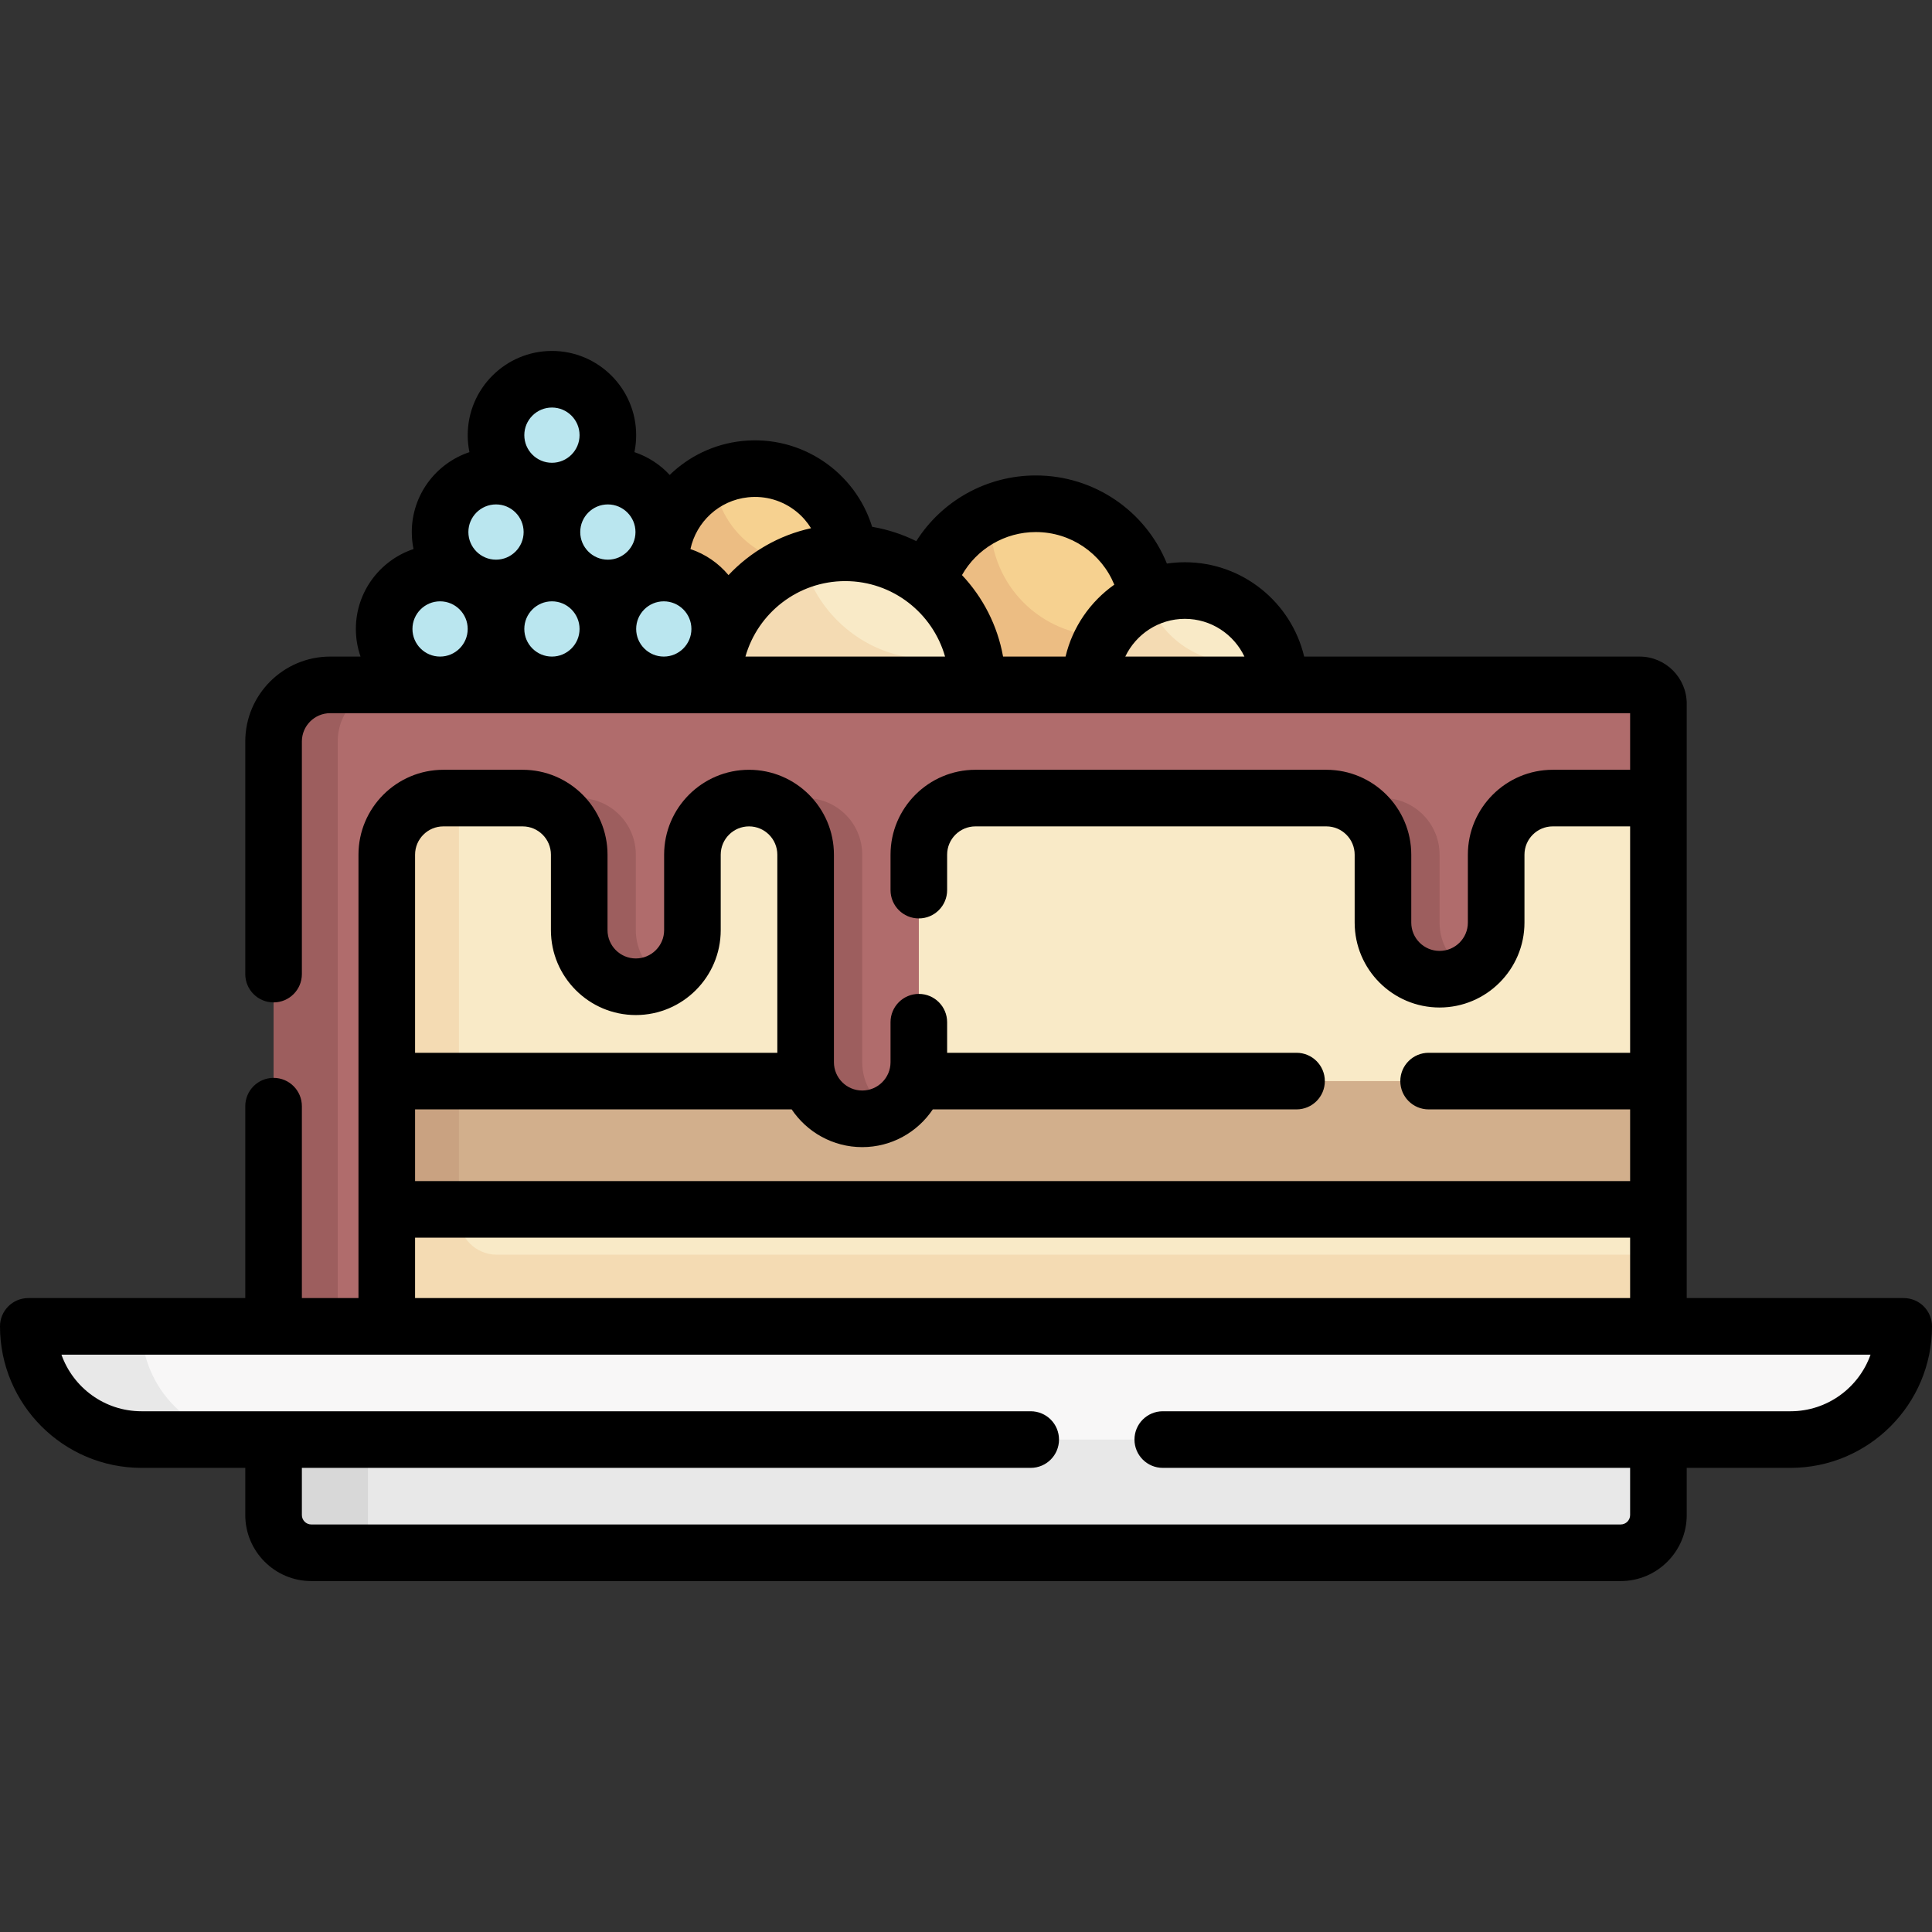 <svg id="Capa_1" enable-background="new 0 0 512 512" height="512" viewBox="0 0 512 512" width="512" xmlns="http://www.w3.org/2000/svg"><rect x="0" y="0" width="512" height="512" fill="#333333" stroke="none"/><g><g><path d="m224.933 146.581c-1.443-13.731-13.745-23.693-27.476-22.25-2.956.311-5.737 1.124-8.267 2.347 0 0-1.652 2.895-2.7 3.619-6.331 4.379-11.087 9.889-11.396 17.89-.003.075-1.991 2.751-3.448 4.319-.894.962-1.556 2.263-1.556 2.263l23.71 18.37s12.847-10.961 12.846-10.961z" fill="#f6d190"/><path d="m223.88 147.48-17.23 14.7-12.85 10.96-23.71-18.37s.66-1.3 1.56-2.26c1.45-1.57 3.44-4.25 3.44-4.32.31-8 4.45-15.2 10.78-19.58 1.05-.72 2.16-1.37 3.32-1.93.56 6.51 3.67 12.79 9.15 17.23 3.37 2.73 7.24 4.44 11.22 5.17 4.82.88 9.81.32 14.32-1.6z" fill="#ecbd83"/><path d="m102.5 351.5-9.353-148 346.353 8v75l-9.693 17.784 9.693 16.216v12l-5.619 19z" fill="#f9eac7"/><path d="m121.626 322.5v-119h-27.158v148l158.532 11.463 186.5-11.463v-19h-307.874c-5.523 0-10-4.477-10-10z" fill="#f4dbb3"/><path d="m439.5 286.5v34h-338.96l-2.15-34z" fill="#d2af8c"/><path d="m121.626 286.5v34h-20.497l-2.739-34z" fill="#c9a281"/><path d="m274.5 133.5c-3.978 0-8.082 1.013-11.929 2.842 0 0-5.612 5.472-8.465 8.488-4.961 5.246-9.678 10.9-9.606 18.67 0 16.569 13.431 30 30 30s30-13.431 30-30-13.431-30-30-30z" fill="#f6d190"/><path d="m304.39 166.04c-1.29 15.38-14.18 27.46-29.89 27.46-16.57 0-30-13.43-30-30-.12-12.24 8.121-22.428 18.071-27.158-.05.71-.081 1.428-.071 2.158 0 16.57 13.43 30 30 30 4.22 0 8.24-.87 11.89-2.46z" fill="#ecbd83"/><path d="m257.085 181.5c0-2.996.83-8.679.83-8.679-3.86-15.132-17.581-26.321-33.915-26.321-3.945 0-7.737.653-11.275 1.856 0 0-9.807 7.703-9.81 7.708-6.042 4.859-11.286 9.853-13.055 17.676 0 0-9.741 7.426-9.741 7.76h.002l43.154 6.087z" fill="#f9eac7"/><path d="m259 181.5-35.72 6.09-43.16-6.09c0-.33 9.74-7.76 9.74-7.76 1.77-7.82 6.16-14.65 12.2-19.51.01 0 .02-.01.02-.01 3.15-2.53 6.735-4.544 10.645-5.864 1.5 5.89 4.565 11.474 9.165 16.074 5.87 5.87 13.31 9.22 20.96 10.05l.02-.01c5.05.55 10.186.001 15.045-1.649.701 2.78 1.085 5.689 1.085 8.679z" fill="#f4dbb3"/><path d="m337.383 181.5c0-2.743.359-7.851.359-7.851-3.292-9.961-12.677-17.149-23.742-17.149-3.521 0-6.872.728-9.91 2.041v-.001s-4.562 4.879-6.92 7.439c-4.102 4.453-6.043 8.987-6.043 15.521l24.452 2.124z" fill="#f9eac7"/><path d="m339 181.5-23.42 2.12-26.58-2.12c0-5.14 1.55-9.92 4.22-13.9 2.66-3.97 6.43-7.14 10.87-9.06 3.29 9.97 12.84 17.08 23.91 17.08 3.45 0 6.75-.69 9.74-1.97.82 2.47 1.26 5.11 1.26 7.85z" fill="#f4dbb3"/><path d="m439.5 186.5c0-2.761-2.239-5-5-5h-331.757l-13.587.954c-8.284 0-15 6.716-15 15l.495 154.046 13.761 5.628 14.088-5.628v-125c0-8.284 6.716-15 15-15h21c.709 0 1.406.049 2.088.144 7.296 1.016 14.43 4.092 14.43 11.668l-.055 22.073c0 8.284 5.312 14.972 13.596 14.972 2.733 0 7.442-.865 7.442-.865 4.483-2.594 7.499-7.441 7.499-12.992v-20c0-8.284 6.716-15 15-15 .978 0 1.935.094 2.861.273 6.916 1.336 14.153 4.839 14.153 12.145l-.661 56.367c0 8.284 5.367 15.028 13.651 15.028 2.733 0 7.497-.819 7.497-.819 4.483-2.594 7.499-7.441 7.499-12.992v-55c0-8.284 6.716-15 15-15h93c.729 0 1.445.052 2.146.152 7.268 1.041 14.042 4.379 14.042 11.935l-.041 20.601c0 8.284 5.532 14.67 13.817 14.67l-.028.069c1.734 0 3.167-.222 4.717-.764.892-.312 2.849-.67 2.849-.67 4.483-2.594 7.499-7.441 7.499-12.992v-18c0-8.284 6.716-15 15-15h28v-25.003z" fill="#b06c6c"/><path d="m104.5 181.5c-8.28 0-15 6.72-15 15v155l-9.5 5.628-7.5-5.628v-155c0-8.28 6.72-15 15-15z" fill="#9d5e5e"/><g fill="#9d5e5e"><path d="m176.001 259.492c-2.2 1.28-4.771 2.008-7.501 2.008-8.28 0-15-6.72-15-15v-20c0-8.28-6.72-15-15-15h15c8.28 0 15 6.72 15 15v20c0 5.55 3.021 10.392 7.501 12.992z"/><path d="m236.001 294.492c-2.2 1.28-4.771 2.008-7.501 2.008-8.28 0-15-6.72-15-15v-55c0-4.14-1.68-7.89-4.4-10.6-2.71-2.72-6.46-4.4-10.6-4.4h15c8.28 0 15 6.72 15 15v55c0 5.55 3.021 10.392 7.501 12.992z"/><path d="m389.001 257.492c-2.2 1.28-4.771 2.008-7.501 2.008-8.28 0-15-6.72-15-15v-18c0-8.28-6.72-15-15-15h15c8.28 0 15 6.72 15 15v18c0 5.55 3.021 10.392 7.501 12.992z"/></g><g fill="#bae6ef"><circle cx="149.268" cy="166.679" r="14.821"/><circle cx="134.447" cy="140.997" r="14.821"/><circle cx="164.089" cy="140.997" r="14.821"/><circle cx="149.268" cy="115.321" r="14.821"/><circle cx="178.911" cy="166.679" r="14.821"/><circle cx="119.626" cy="166.679" r="14.821"/></g><path d="m429.5 411.5h-332l-13.069-2.206c-5.523 0-10-4.477-10-10l.11-18.514 180.33-8.018 184.629 8.738v20c0 5.523-4.477 10-10 10z" fill="#e8e8e8"/><path d="m97.5 380.78v30.72h-15c-5.52 0-10-4.48-10-10v-20z" fill="#d8d8d8"/><path d="m13.275 353c-1.79 0-3.185 1.559-2.988 3.339 1.661 14.997 11.934 24.019 27.374 24.019l27.552 1.142h409.287c15.44 0 28.156-11.664 29.816-26.661.197-1.779-1.198-3.339-2.988-3.339h-463.828z" fill="#f8f7f7"/><path d="m67.5 381.5h-30c-15.442 0-28.156-11.663-29.816-26.661-.197-1.779 1.198-3.339 2.988-3.339h26.828c0 16.57 13.43 30 30 30z" fill="#e8e8e8"/></g><path d="m504.5 344h-57.5v-132.5-25c0-6.893-5.607-12.5-12.5-12.5h-88.883c-3.396-14.315-16.278-25-31.617-25-1.617 0-3.206.123-4.761.352-5.635-13.891-19.214-23.352-34.739-23.352-13.064 0-24.914 6.733-31.677 17.41-3.638-1.805-7.568-3.101-11.701-3.801-4.479-14.531-18.753-24.382-34.45-22.736-7.511.789-14.154 4.098-19.195 8.99-2.529-2.736-5.732-4.836-9.343-6.041.299-1.454.456-2.959.456-4.5 0-12.308-10.014-22.321-22.321-22.321s-22.321 10.013-22.321 22.321c0 1.541.157 3.046.456 4.5-8.865 2.957-15.277 11.329-15.277 21.176 0 1.543.158 3.049.457 4.505-8.866 2.957-15.278 11.329-15.278 21.176 0 2.564.44 5.026 1.24 7.321h-8.046c-12.406 0-22.5 10.093-22.5 22.5v61.649c0 4.142 3.357 7.5 7.5 7.5s7.5-3.358 7.5-7.5v-61.649c0-4.136 3.364-7.5 7.5-7.5h344.5v15h-20.5c-12.406 0-22.5 10.093-22.5 22.5v18c0 4.136-3.364 7.5-7.5 7.5s-7.5-3.364-7.5-7.5v-18c0-12.407-10.094-22.5-22.5-22.5h-93c-12.406 0-22.5 10.093-22.5 22.5v9.394c0 4.142 3.357 7.5 7.5 7.5s7.5-3.358 7.5-7.5v-9.394c0-4.136 3.364-7.5 7.5-7.5h93c4.136 0 7.5 3.364 7.5 7.5v18c0 12.407 10.094 22.5 22.5 22.5s22.5-10.093 22.5-22.5v-18c0-4.136 3.364-7.5 7.5-7.5h20.5v60h-53.404c-4.143 0-7.5 3.358-7.5 7.5s3.357 7.5 7.5 7.5h53.404v19h-322v-19h99.802c4.041 6.025 10.914 10 18.698 10s14.656-3.975 18.698-10h96.398c4.143 0 7.5-3.358 7.5-7.5s-3.357-7.5-7.5-7.5h-92.596v-8.106c0-4.142-3.357-7.5-7.5-7.5s-7.5 3.358-7.5 7.5v10.606c0 4.136-3.364 7.5-7.5 7.5s-7.5-3.364-7.5-7.5v-55c0-12.407-10.094-22.5-22.5-22.5s-22.5 10.093-22.5 22.5v20c0 4.136-3.364 7.5-7.5 7.5s-7.5-3.364-7.5-7.5v-20c0-12.407-10.094-22.5-22.5-22.5h-21c-12.406 0-22.5 10.093-22.5 22.5v117.5h-15v-50.851c0-4.142-3.357-7.5-7.5-7.5s-7.5 3.358-7.5 7.5v50.851h-57.5c-4.143 0-7.5 3.358-7.5 7.5 0 20.678 16.822 37.5 37.5 37.5h27.5v12.5c0 9.649 7.851 17.5 17.5 17.5h347c9.649 0 17.5-7.851 17.5-17.5v-12.5h27.5c20.678 0 37.5-16.822 37.5-37.5 0-4.142-3.357-7.5-7.5-7.5zm-174.713-170h-31.575c2.816-5.902 8.824-10 15.787-10s12.973 4.098 15.788 10zm-55.287-33c9.291 0 17.406 5.65 20.802 13.942-6.376 4.502-11.064 11.236-12.919 19.058h-16.56c-1.479-8.272-5.356-15.719-10.889-21.598 3.939-6.952 11.346-11.402 19.566-11.402zm-135.553 25.679c0-4.037 3.284-7.321 7.321-7.321s7.321 3.284 7.321 7.321-3.283 7.321-7.32 7.321-7.322-3.284-7.322-7.321zm29.643 0c0-4.037 3.284-7.321 7.32-7.321 4.037 0 7.321 3.284 7.321 7.321s-3.284 7.321-7.321 7.321c-4.036 0-7.32-3.284-7.32-7.321zm55.41-12.679c12.563 0 23.178 8.472 26.452 20h-52.904c3.274-11.528 13.889-20 26.452-20zm-25.76-22.209c4.645-.489 9.209.862 12.843 3.804 1.548 1.254 2.832 2.744 3.853 4.389-8.526 1.86-16.1 6.286-21.877 12.426-2.629-3.154-6.111-5.57-10.087-6.9 1.556-7.189 7.566-12.91 15.268-13.719zm-37.15 16.528c-4.037 0-7.321-3.284-7.321-7.321s3.284-7.321 7.321-7.321c4.036 0 7.32 3.284 7.32 7.321s-3.284 7.321-7.32 7.321zm-14.821-40.319c4.037 0 7.321 3.284 7.321 7.321s-3.284 7.321-7.321 7.321-7.321-3.284-7.321-7.321 3.283-7.321 7.321-7.321zm-14.822 25.676c4.037 0 7.321 3.284 7.321 7.321s-3.284 7.321-7.321 7.321-7.321-3.284-7.321-7.321 3.284-7.321 7.321-7.321zm-22.142 33.003c0-4.037 3.284-7.321 7.321-7.321s7.321 3.284 7.321 7.321-3.284 7.321-7.321 7.321-7.321-3.284-7.321-7.321zm8.195 52.321h21c4.136 0 7.5 3.364 7.5 7.5v20c0 12.407 10.094 22.5 22.5 22.5s22.5-10.093 22.5-22.5v-20c0-4.136 3.364-7.5 7.5-7.5s7.5 3.364 7.5 7.5v52.5h-96v-52.5c0-4.136 3.364-7.5 7.5-7.5zm-7.5 109h322v16h-322zm364.5 46h-166.351c-4.143 0-7.5 3.358-7.5 7.5s3.357 7.5 7.5 7.5h123.851v12.5c0 1.378-1.121 2.5-2.5 2.5h-347c-1.379 0-2.5-1.122-2.5-2.5v-12.5h193.149c4.143 0 7.5-3.358 7.5-7.5s-3.357-7.5-7.5-7.5h-235.649c-9.778 0-18.119-6.27-21.215-15h479.43c-3.096 8.73-11.437 15-21.215 15z"/></g></svg>